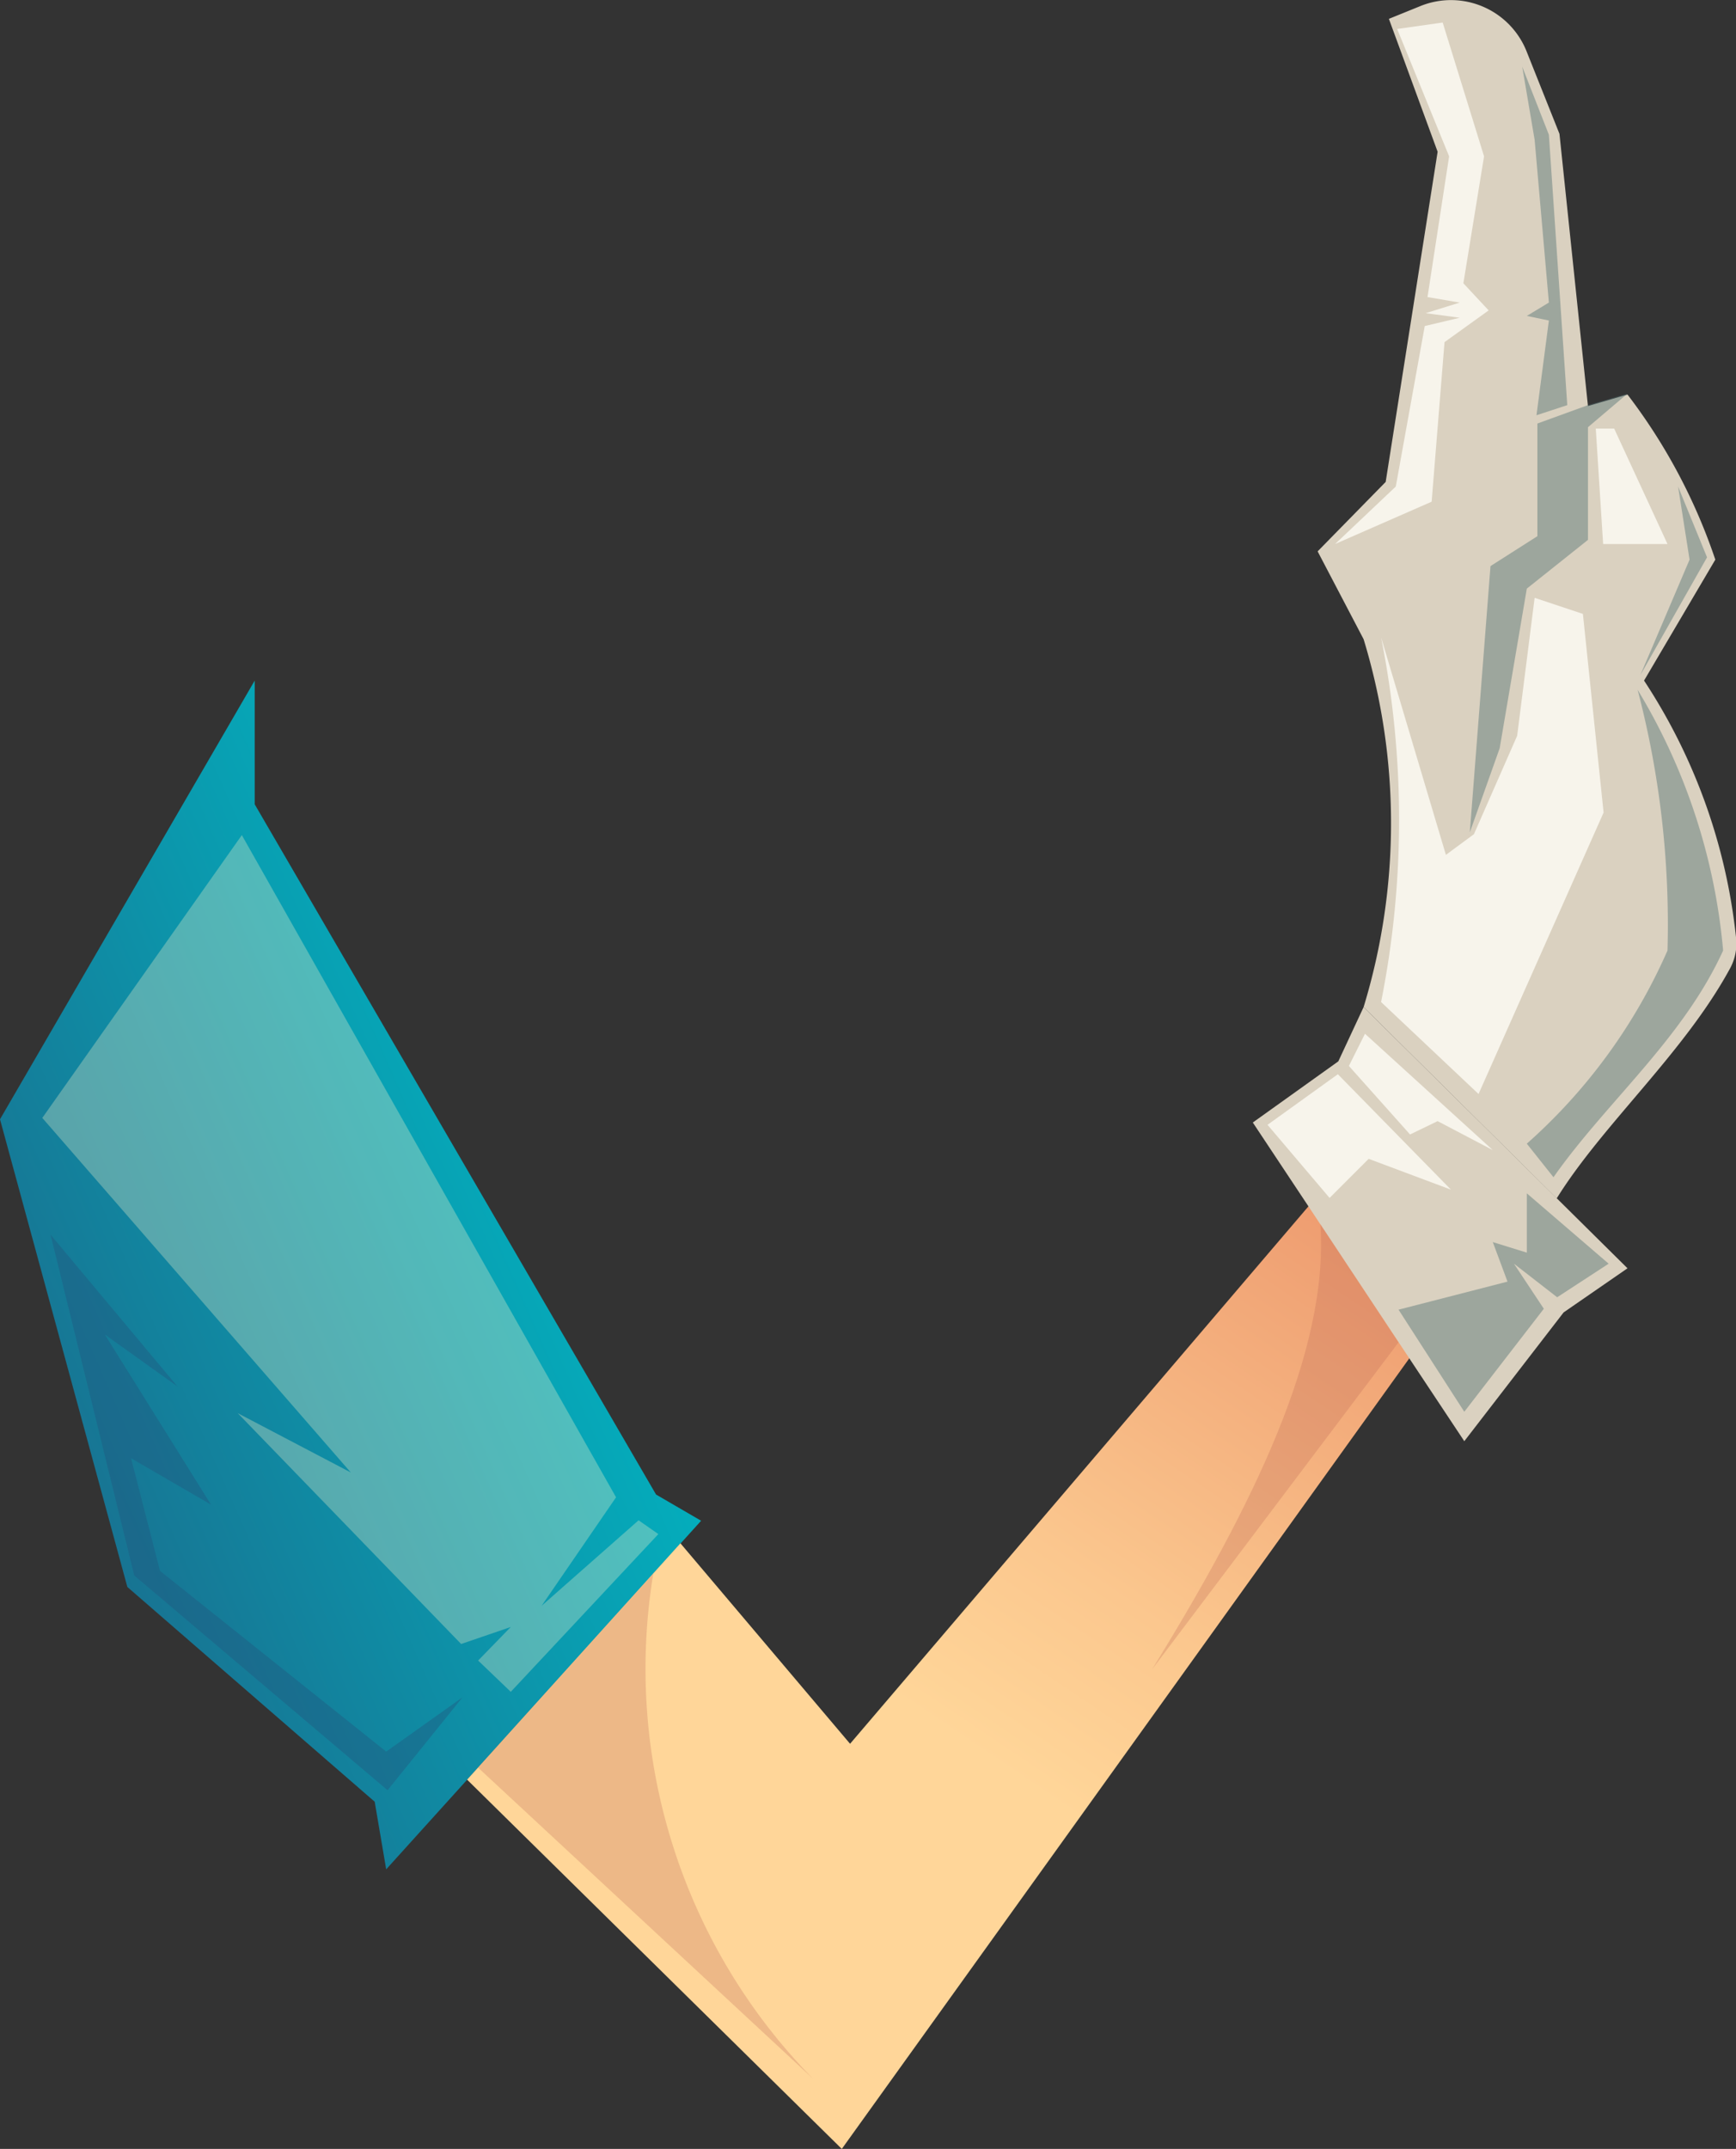<svg xmlns="http://www.w3.org/2000/svg" xmlns:xlink="http://www.w3.org/1999/xlink" viewBox="0 0 37.76 46.73"><rect x="0" y="0" width="37.76" height="46.73" fill="#333333" stroke="none"/><defs><style>.cls-1{isolation:isolate;}.cls-2{fill:url(#Áåçûìÿííûé_ãðàäèåíò_123);}.cls-3{fill:url(#Áåçûìÿííûé_ãðàäèåíò_120);}.cls-4{fill:#dad1c0;}.cls-5{fill:#547275;opacity:0.45;}.cls-5,.cls-7,.cls-9{mix-blend-mode:multiply;}.cls-6{fill:#fff7cc;opacity:0.3;mix-blend-mode:screen;}.cls-7{fill:#22567d;opacity:0.4;}.cls-8{fill:#f7f4eb;}.cls-9{fill:#b86053;opacity:0.25;}</style><linearGradient id="Áåçûìÿííûé_ãðàäèåíò_123" x1="-4.81" y1="32.93" x2="14.03" y2="24.61" gradientUnits="userSpaceOnUse"><stop offset="0" stop-color="#22567d"/><stop offset="1" stop-color="#00b8c4"/></linearGradient><linearGradient id="Áåçûìÿííûé_ãðàäèåíò_120" x1="29.44" y1="20.75" x2="11.46" y2="47.42" gradientUnits="userSpaceOnUse"><stop offset="0" stop-color="#e7855f"/><stop offset="0.17" stop-color="#ef9f72"/><stop offset="0.45" stop-color="#fbc78e"/><stop offset="0.59" stop-color="#ffd699"/></linearGradient></defs><g class="cls-1"><g id="Layer_2" data-name="Layer 2"><g id="layer_1-2" data-name="layer 1"><polygon class="cls-2" points="5.54 14.8 5.54 17.49 14.27 32.5 15.25 33.07 8.4 40.65 8.15 39.18 2.77 34.51 0 24.34 5.54 14.8"/><polygon class="cls-3" points="14.8 33.56 18.49 37.92 28.77 25.87 31.27 28.68 18.31 46.73 10.16 38.7 14.8 33.56"/><polygon class="cls-4" points="27.25 24.41 31.85 31.34 34.01 28.54 35.4 27.58 29.66 21.9 29.11 23.08 27.25 24.41"/><path class="cls-4" d="M29.66,21.9a13.71,13.71,0,0,0,0-8l-1-1.91,1.48-1.51L31.27,3.3,30.21.41,30.9.13a1.77,1.77,0,0,1,2.31,1l.71,1.78.62,5.92.86-.25a12.43,12.43,0,0,1,1.91,3.59L35.76,14.8a12.55,12.55,0,0,1,2,5.58,1.13,1.13,0,0,1-.13.68c-1,1.84-2.77,3.39-3.77,5Z"/><polygon class="cls-5" points="34.54 8.81 33.44 9.21 33.44 11.66 32.42 12.31 31.97 18.1 32.62 16.27 33.21 12.8 34.54 11.74 34.54 9.29 35.4 8.56 34.54 8.81"/><polygon class="cls-6" points="5.26 18.16 13.4 32.56 11.78 34.92 13.89 33.06 14.32 33.36 11.11 36.79 10.4 36.11 11.11 35.38 10.03 35.75 5.17 30.73 7.63 32.02 0.92 24.31 5.26 18.16"/><polygon class="cls-7" points="1.1 26.85 3.86 30.15 2.28 29.02 4.59 32.72 2.85 31.71 3.48 34.16 8.4 38.09 10.06 36.91 8.43 38.93 2.92 34.26 1.1 26.85"/><polygon class="cls-8" points="35.11 9.32 36.27 11.83 34.87 11.83 34.71 9.32 35.11 9.32"/><path class="cls-8" d="M33.38,13,33,16l-.94,2.14-.61.45-1.41-4.73a20.26,20.26,0,0,1,0,7.93l2.12,2,2.72-6.12-.45-4.32Z"/><path class="cls-5" d="M33.21,24.87l.58.73c1.16-1.65,2.81-3,3.69-4.93A13.18,13.18,0,0,0,35.62,15a20.1,20.1,0,0,1,.65,5.67A12.1,12.1,0,0,1,33.21,24.87Z"/><polygon class="cls-5" points="36.5 10.58 37.13 12.12 35.68 14.68 36.75 12.17 36.5 10.58"/><polygon class="cls-8" points="29.04 11.83 30.36 10.58 30.99 7.09 31.75 6.91 31.01 6.81 31.75 6.58 31.05 6.46 31.52 3.4 30.39 0.63 31.38 0.49 32.28 3.4 31.83 6.16 32.38 6.75 31.42 7.44 31.14 10.91 29.04 11.83"/><polygon class="cls-5" points="33.11 1.45 33.69 2.93 34.09 8.81 33.42 9.03 33.69 6.97 33.21 6.87 33.69 6.58 33.38 3.04 33.11 1.45"/><polygon class="cls-8" points="29.69 22.48 29.34 23.18 30.67 24.67 31.27 24.38 32.47 25.01 29.69 22.48"/><polygon class="cls-8" points="29.1 23.36 27.57 24.46 28.92 26.05 29.77 25.2 31.56 25.87 29.1 23.36"/><polygon class="cls-5" points="33.21 25.95 34.99 27.48 33.87 28.21 32.93 27.48 33.58 28.46 31.85 30.7 30.42 28.48 32.79 27.87 32.47 27.01 33.21 27.24 33.21 25.95"/><path class="cls-9" d="M28.72,26.62c.19,2.76-1.47,6.13-3.66,9.68l5.36-7.11Z"/><path class="cls-9" d="M14.21,34.22,10.4,38.44l7.28,6.76A12.73,12.73,0,0,1,14.21,34.22Z"/></g></g></g></svg>